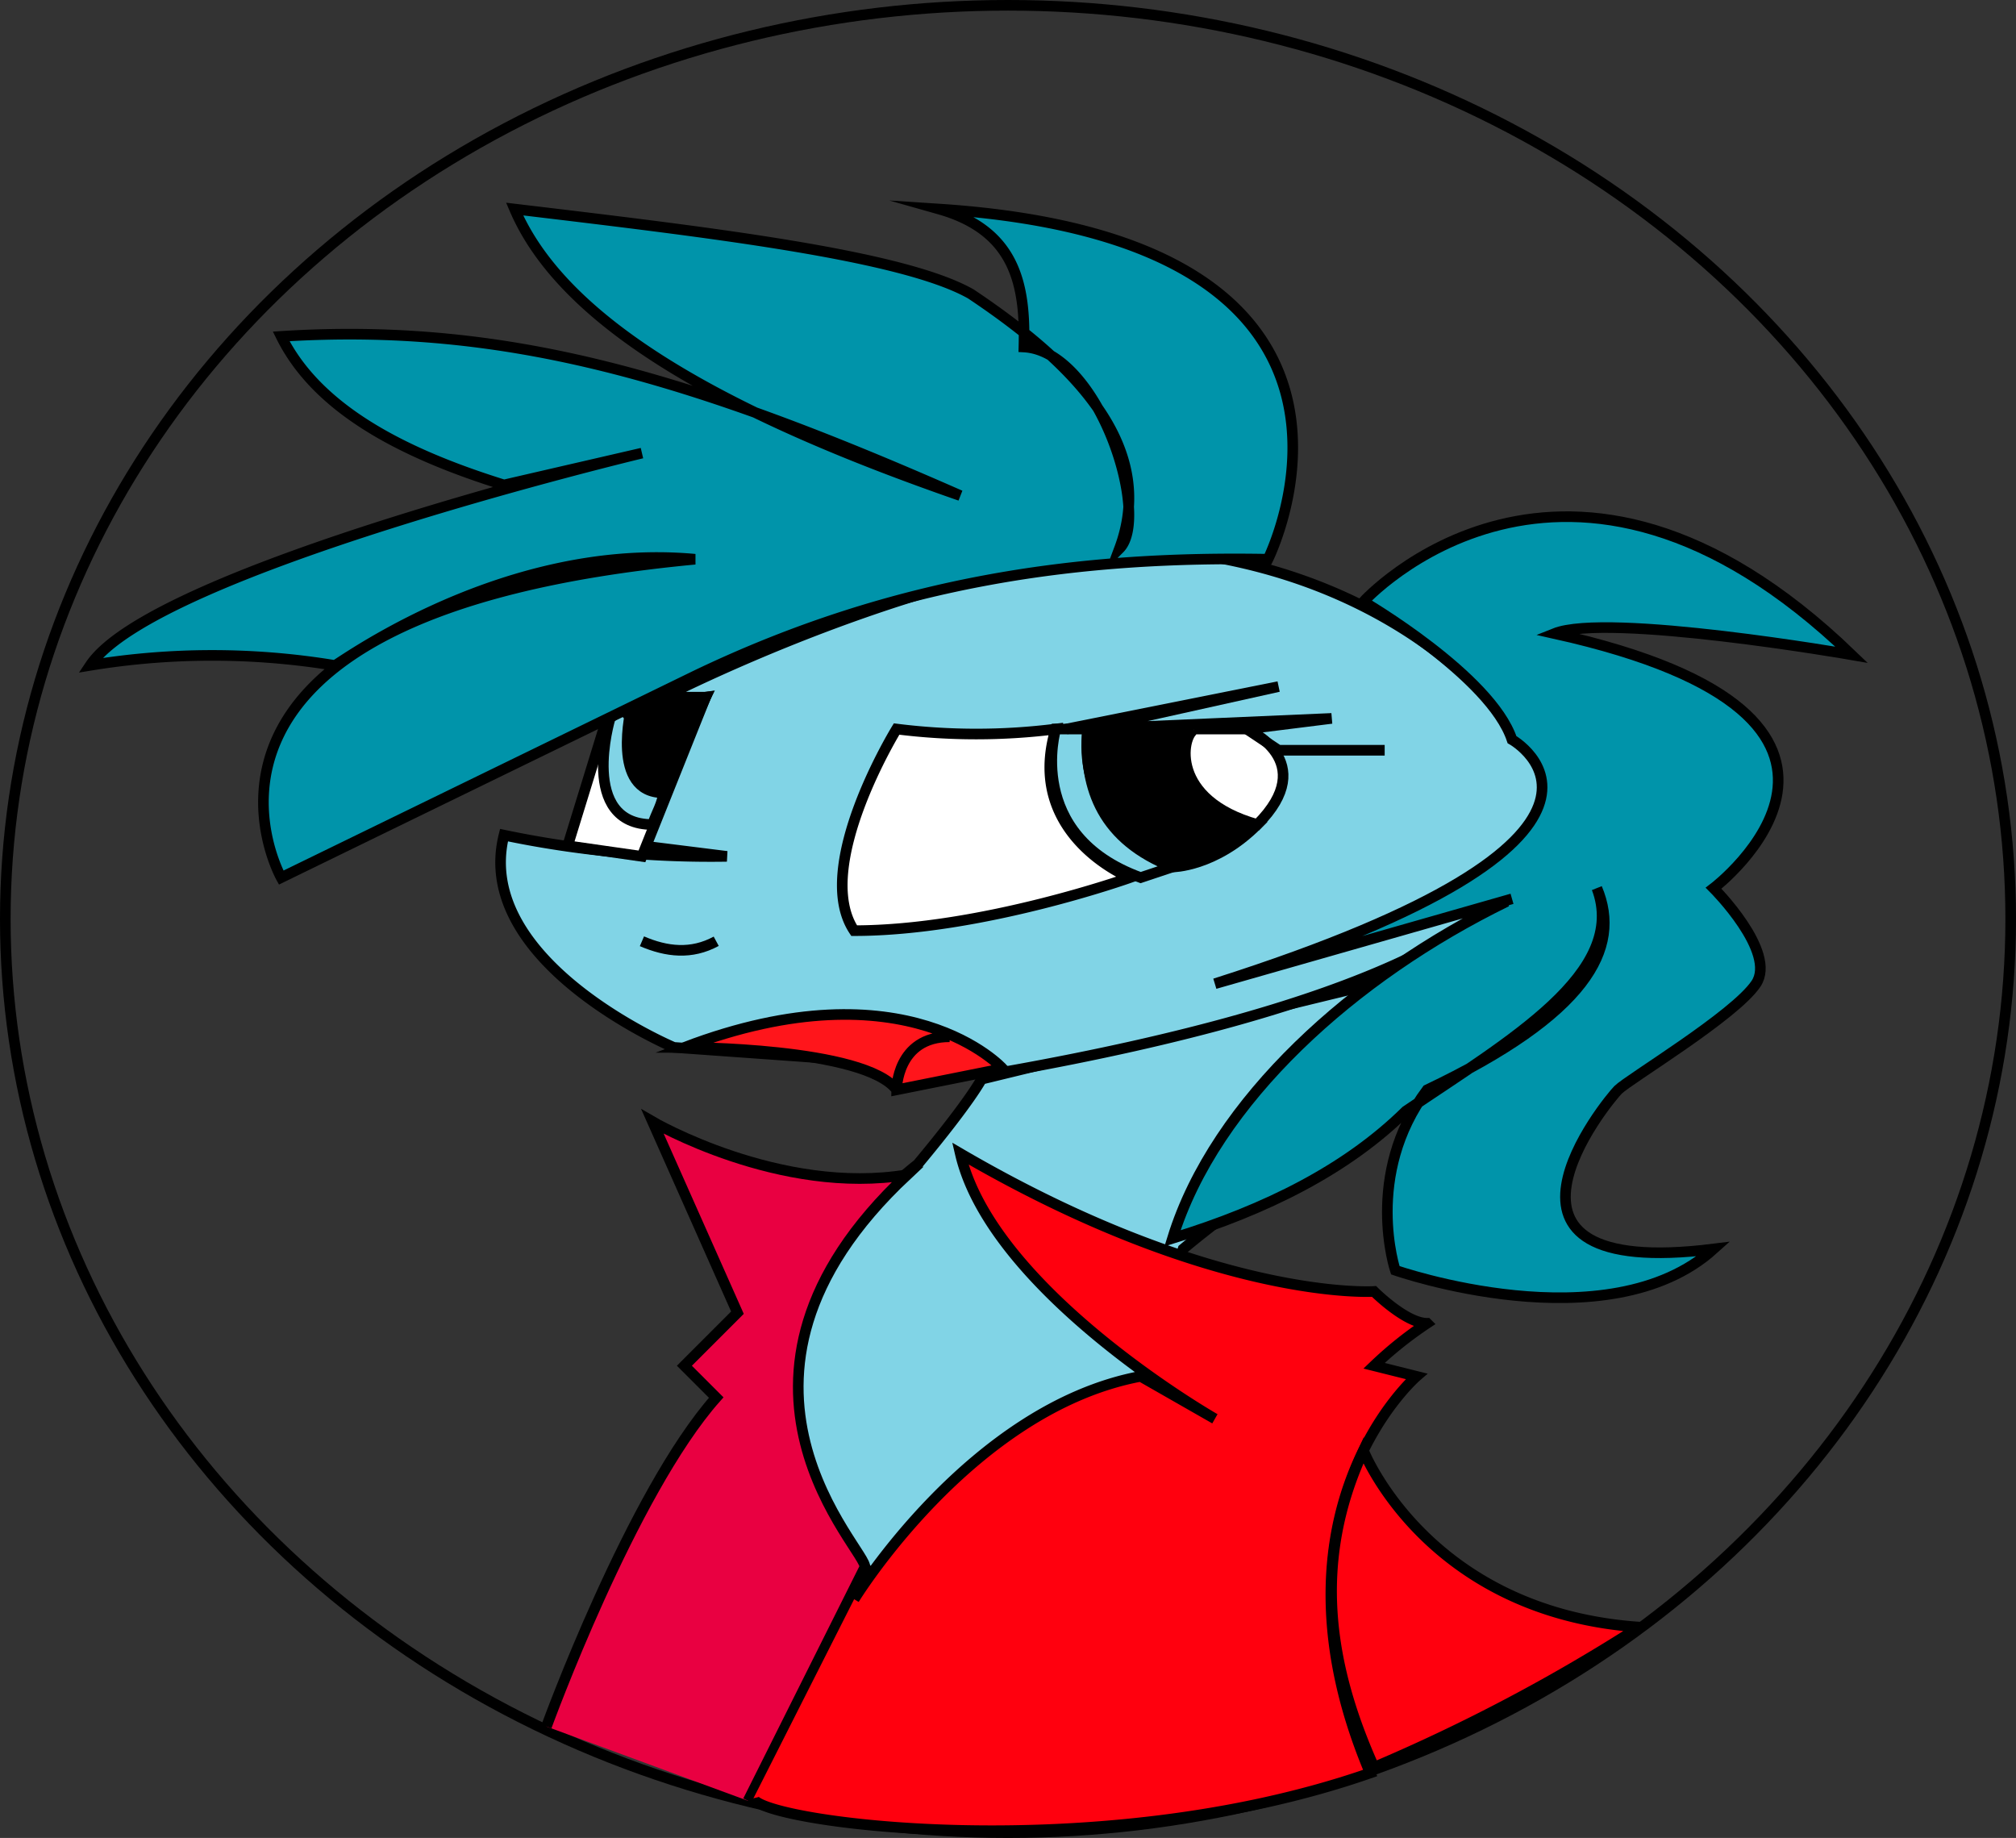 <svg xmlns="http://www.w3.org/2000/svg" viewBox="0 0 190 173.2"><rect x="0" y="0" width="190" height="173.2" fill="#333333" stroke="none"/><defs><style>.cls-1{fill:none;}.cls-1,.cls-2,.cls-3,.cls-4,.cls-5,.cls-6,.cls-7,.cls-8,.cls-9{stroke:#000;stroke-miterlimit:10;}.cls-2{fill:#81d4e6;}.cls-3{fill:#fff;}.cls-5{fill:#0094aa;}.cls-6{fill:#ff151b;}.cls-7{fill:#2aa3ff;}.cls-8{fill:#e90041;}.cls-9{fill:#ff000e;}</style></defs><title>LogoHover_200x200v5 copy</title><g id="Grund"><ellipse id="Kreis" class="cls-1" cx="95" cy="86.6" rx="94.5" ry="86.1"/></g><g id="Hals"><path id="Hals-2" data-name="Hals" class="cls-2" d="M85.5,161.5s-21-19,4-39c5-6,6-8,6-8l37-9s-13,10-10,19a97.42,97.42,0,0,0-8,6l-4,13Z" transform="translate(-3 -12.8)"/></g><g id="Kopfhintergrund"><path class="cls-2" d="M66.5,111.5s-19-8-16-20a95.11,95.11,0,0,0,21,2l-8-1,6-14h-4s33-17,53-13,28,17,28,17,20,19-48.5,31.25Z" transform="translate(-3 -12.8)"/></g><g id="Nase"><path class="cls-1" d="M63.5,101.5c2.33,1,4.66,1.27,7,0" transform="translate(-3 -12.8)"/></g><g id="Eye"><path id="WeislinksAuge" class="cls-3" d="M87.5,81.5s-8,13-4,19c12,0,26-5,26-5s-10-4-7-14A60.09,60.09,0,0,1,87.5,81.5Z" transform="translate(-3 -12.8)"/><path id="AugenFabeLinks" class="cls-2" d="M113.5,94.5l-3,1c-11-4-8-14-8-14h3C105.11,87.24,107,91.95,113.5,94.5Z" transform="translate(-3 -12.8)"/><path id="SchwarzLinks" class="cls-4" d="M105.5,81.5h10s-4,6,6,9c-4,4-8,4-8,4-5.62-3-8.63-7.11-8-12.92" transform="translate(-3 -12.8)"/><path id="LichtLinks" class="cls-3" d="M115.5,81.5h5s7,3,1,9c-8.27-2.33-7.13-8.28-6-8.9" transform="translate(-3 -12.8)"/><polyline id="AugenHaarlinks" class="cls-1" points="100.5 68.7 120.5 64.7 102.5 68.7 125.5 67.7 117.5 68.7 120.5 70.7 130.5 70.7 120.5 70.7"/><polygon id="WeißRechts" class="cls-3" points="57.5 66.7 53.5 79.7 60.5 80.7 66.5 65.7 57.5 66.7"/><path id="AugeblueRight" class="cls-2" d="M60.5,80.5s-3,10,4,10c.34-1.06,1-2.07,1-3,0-4.6-4-8-4-8Z" transform="translate(-3 -12.8)"/><path id="SchwarzRechts" class="cls-4" d="M62.5,79.5s-2,8,3,8c2-5,4-9,4-9Z" transform="translate(-3 -12.8)"/></g><g id="Haare"><path class="cls-5" d="M145,97.75c-14.35,7-27.5,18.75-31.5,31.75,8.89-2.72,16.45-6.53,22-12,9.7-6.59,21-13,18-21,2.39,5.69-1,11.86-16,19-6,8-3,17-3,17s20,7,30-2c-24,3-10-14-9-15s11-7,13-10-4-9-4-9,21-16-15-24c5-2,28,2,28,2-27-26-46-5-46-5s12,7,14,13c0,0,16,9-28,23l28-8" transform="translate(-3 -12.8)"/><path class="cls-5" d="M68.5,76.5l-39,19s-14-25,39-30c-19.09-1.75-35.28,11.26-34,10a71,71,0,0,0-23,0c6-9,52-20,52-20l-13,3c-9.87-3.07-17.68-7.29-21-14,21.4-1.36,39,4,64,15-21-7.29-37.2-15.76-42-27,18.18,2.17,36.52,4.32,43,8,10.71,7.15,17.42,14.87,14,24,3-3-1.92-18.62-9-19,.15-5.73-.72-10.94-8-13,46,3,31,33,31,33C105.34,65.19,87.67,67.29,68.5,76.5Z" transform="translate(-3 -12.8)"/></g><g id="Mund"><path class="cls-6" d="M87.5,115.5c-3-4-20-4-20-4,21-8,30,2,30,2l-10,2s0-5,5-5" transform="translate(-3 -12.8)"/><path class="cls-7" d="M87.5,115.5" transform="translate(-3 -12.8)"/></g><g id="Jake"><path id="JakeLinks" class="cls-8" d="M54.5,175.5s8-22,16-31l-3-3,5-5-8-18s12,7,24,5c-20.79,19.44-3.49,35.66-4,37l-11,22" transform="translate(-3 -12.8)"/><path id="JakeRechts" class="cls-9" d="M83.5,163.5s11-18,27-21l7,4s-21-12-24-25c24,14,39,13,39,13s3,3,5,3a36.09,36.09,0,0,0-5,4l4,1s-14.75,12.75-4.37,37.38c-25.82,9-57.59,4.62-58.12,2.38" transform="translate(-3 -12.8)"/><path id="JakeHinten" class="cls-9" d="M131.5,149.5s6,15.25,26,16.63a167,167,0,0,1-25,13.21C128.26,169.88,126.59,160.1,131.5,149.5Z" transform="translate(-3 -12.8)"/></g></svg>